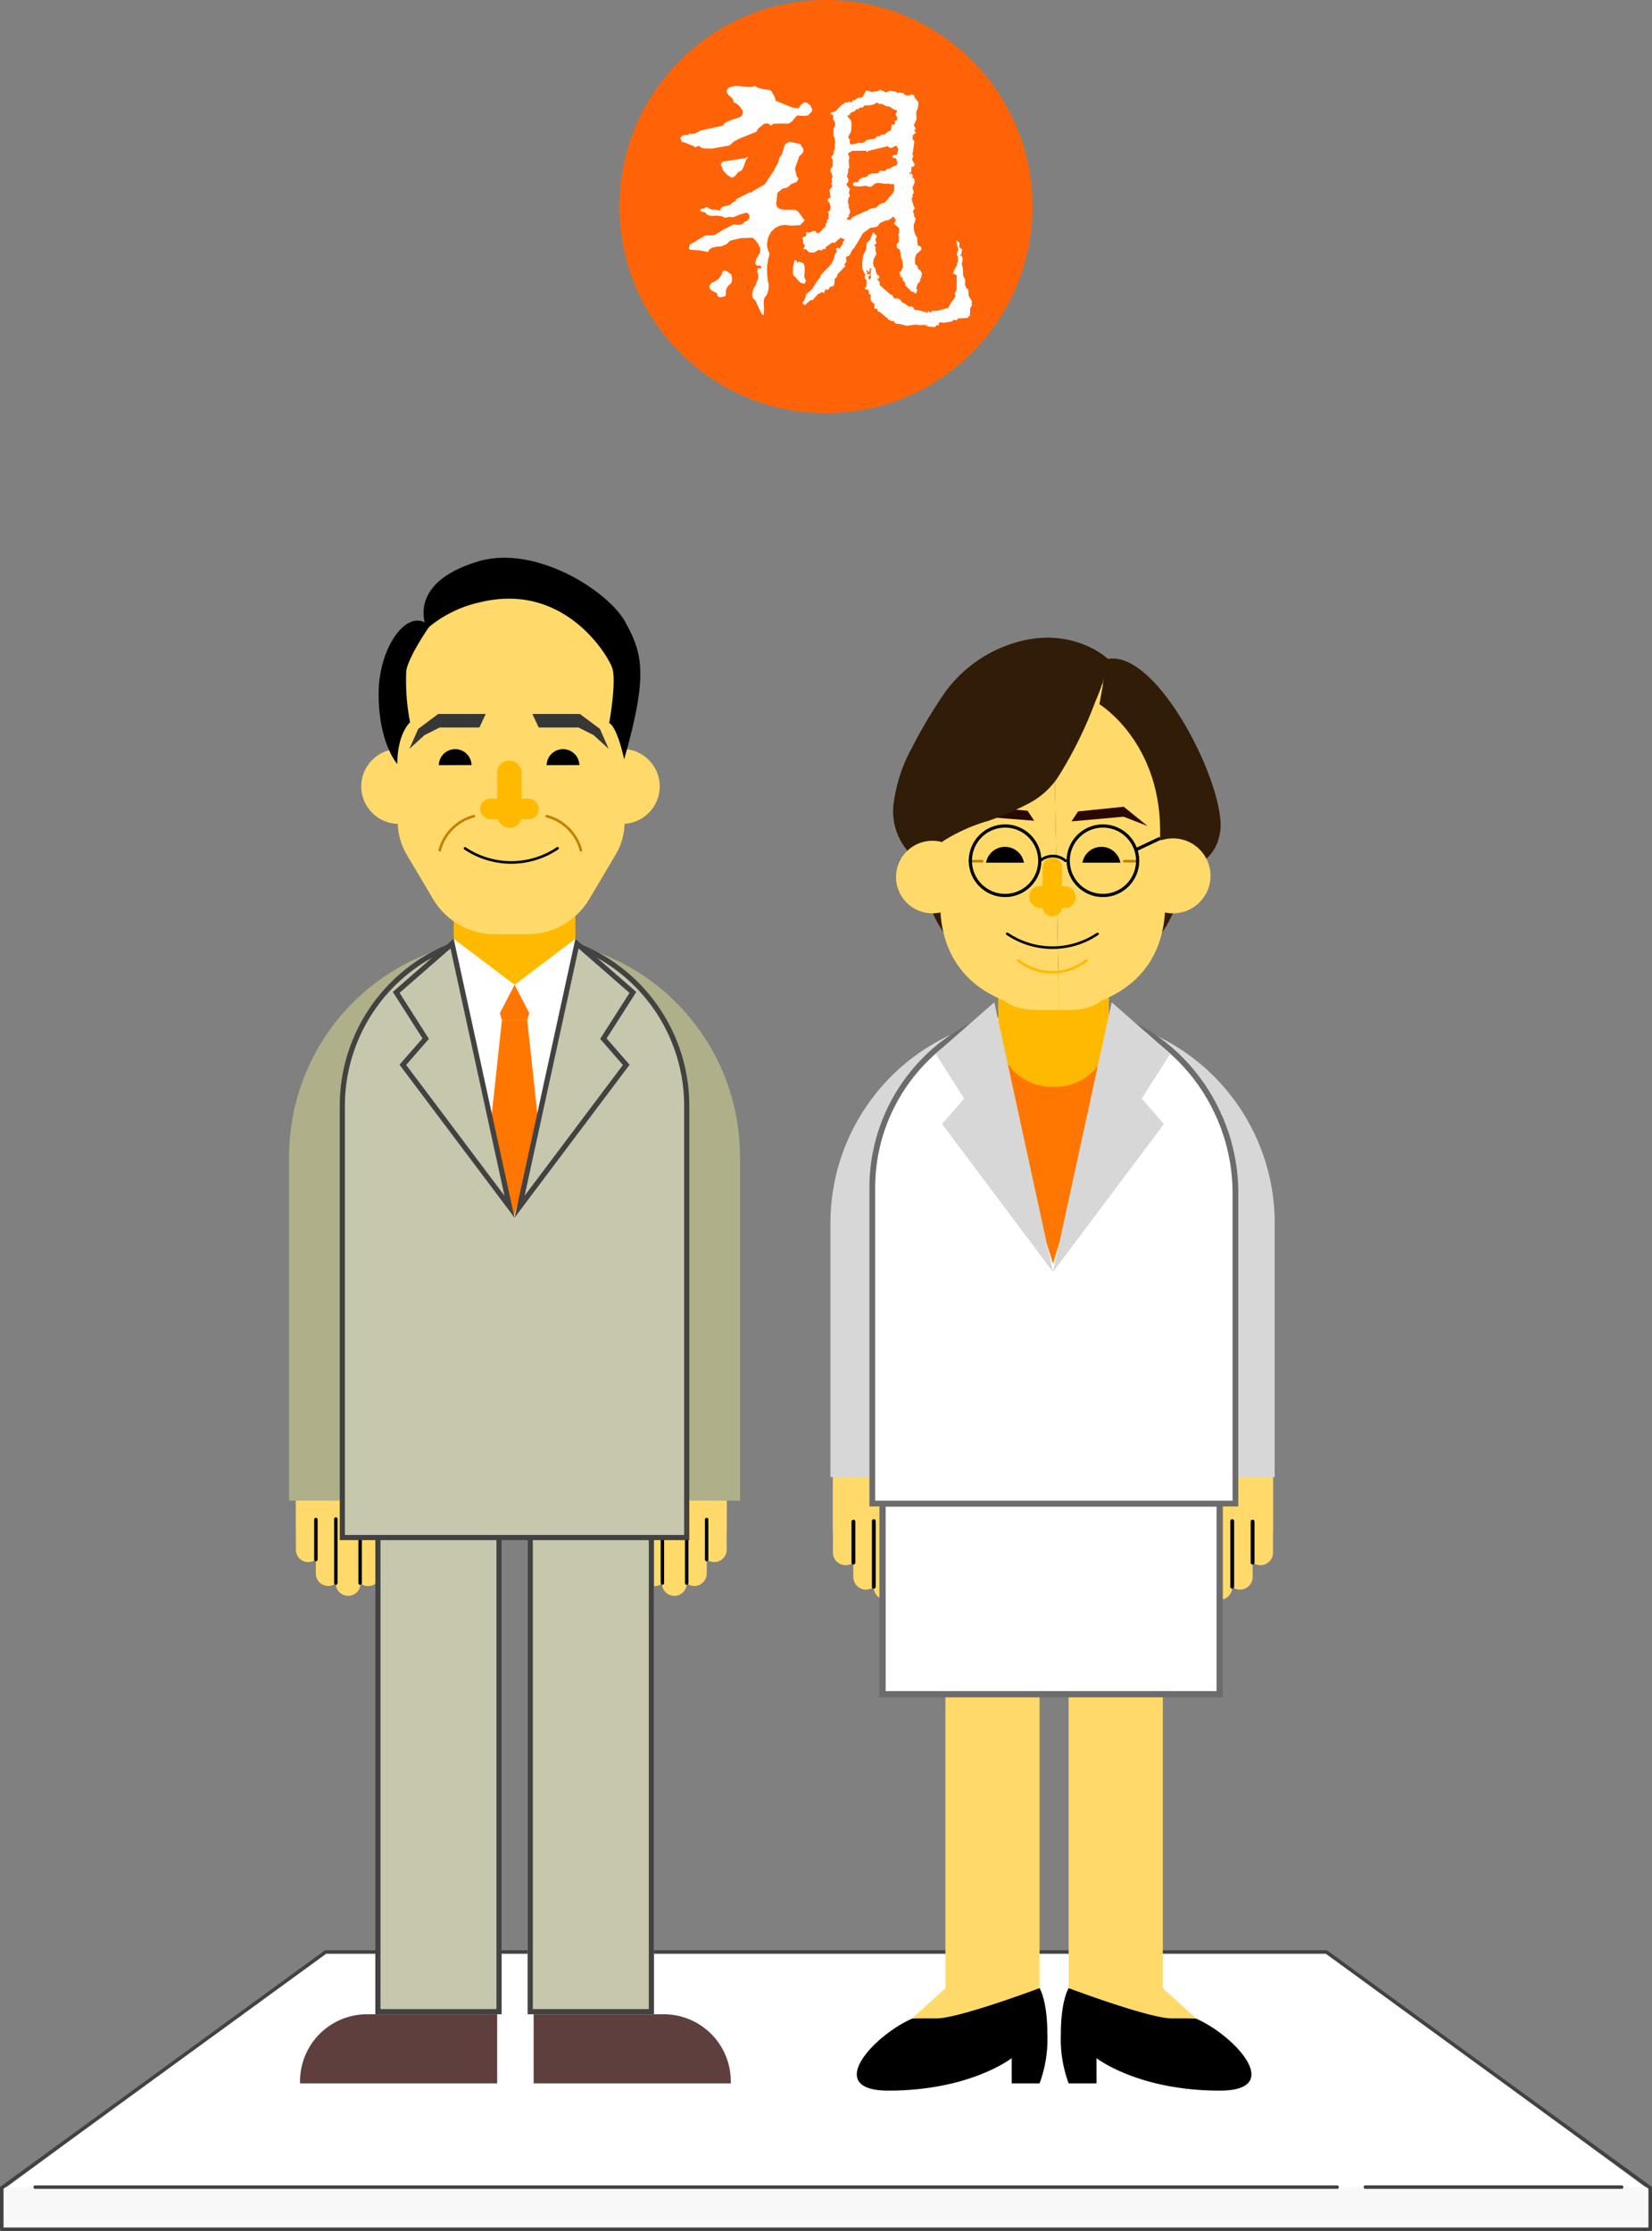 <svg xmlns="http://www.w3.org/2000/svg" width="160.002" height="216.001" viewBox="0 0 160.002 216.001">
  <rect x="0" y="0" width="160.002" height="216.001" fill="#808080" stroke="none"/>
  <g id="Song" transform="translate(-113.756 -319.301)">
    <g id="Group_9075" data-name="Group 9075">
      <circle id="Ellipse_742" data-name="Ellipse 742" cx="20" cy="20" r="20" transform="translate(173.756 319.301)" fill="#fe6407"/>
      <g id="Group_9075-2" data-name="Group 9075-2">
        <path id="path2906-7" d="M184.817,329.238l.209.036.353.3.339.5-.043.332-.238.231-1.189.4-.317.2-.159.231-2.148.461-.548.3-.411.05-.094-.065-.187.137-.5.058-.26.266.2.389h.151l.966.382.079.087.144.014.173-.115.166.014.151.151.252.072.836.014,1.665-.3.454-.4.62-.31,1.521-.612.209-.332.555-.447.367-.036.3.209.238-.173.851-.021.6.015.332-.216.49-.577.764.036.288-.036.425-.425v-.18l-.173-.375-.411-.3-.18.015-.368.267-.187.3-.584-.058-1.636-.67-.1-.4-.324-.541-.159-.1-.634-.086-.5-.13-.31-.18-.281.093-.649-.029-.98-.065-.461.108-.231.123-.122.238.036.209.159.216.2.159.223.238.072.31Z" fill="#fff"/>
        <path id="path2908-4" d="M183.562,335.221l.159-.267,2.271-.353.137-.108.065.079-.18.188-.238.7-.209.367-.31.123-.325.425-.3.123-.433-.252-.418-.476Z" fill="#fff"/>
        <path id="path2910-0" d="M184.42,339.164l.44-.36h.166v-.2l1.341-.678.187.022.144-.166,1.117-.62.793-1.182.555-1.024.079-.418.223-.231.324-1.038.411-.245,1.074.223.274.476.029.245-.151.231-.267.238-.411,1.19.18.786.166.194-.187.317-.555.216-.281.288-.555.151-.461.389-.123,1.117.108.281.267.18.382.05h.8l.346.043.252.173.6.836-.447.461-.887.036-.562-.072-.49.065-.454.224-.4.367-.281.533-.123.606.029.411.216.6-.152.613-.094.656.014.678.072.692.087.375-.029.447-.166.512-.224.281-.079.4.043.714-.043.6-.195-.159-.317-.656-.3-.649-.259-.245-.043-.339.1-.469.231-.411.252-.685.007-.368-.094-.245.065-.4.245.123.087-.238-.137-.079h-.281l-.18-.18.072-.418.4-.678.014-.425-.187-.389-.281-.382-.259-.238-1.19.043-1,.245-.317.317-.5.223-.526.043-.418.093-.245.173-.123.245-.771-.152-.915-.065-.159-.079.036-.389,1.514-.9.937-.065.843-.526.98-.49.577.043.368-.137.13-.18.2-.05.245-.252.029-.252-.108-.209-.194-.115-.642.194-.634.252-.375-.029-.433.086-.245-.13-.5-.079-.562.029-.3-.065-.216-.152-.087-.122-.461-.1V339.6l.087-.094.3-.029.173-.144.533.26.541.014.115.065h.166l.065-.216.187-.159.663-.137Z" fill="#fff"/>
        <path id="path2912-9" d="M182.452,346.978l.245-.31.18-.051.5-.332.281-.418.1-.3.137-.087.2.043.5.361.072.461-.087.36-.187.187-.173.159-.159.375-.014.461-.093.115-.49.087-.159-.072-.086-.13v-.166l-.26-.152-.245-.115-.209-.187-.05-.288Z" fill="#fff"/>
        <path id="path2914-4" d="M202.319,328.554l-.3-.115-.2.115-.368-.014-.187-.216-.425-.072-.144.072-.108-.123-.627-.108-.418.144-.541-.26-.166.13-.627.094-.57-.13-.332.62-.526.123-.274.209-.18-.043-.022.18-.166.058L196,329.11l-.094.108-.216-.014-.382.223-.634.649-.418.122-.065.094.072.094.187.043v.432l.173.253.014.36-.144.231-.007.742.115.259v.238l.065.137-.058.13-.007.512-.087.2v.281l-.231.252-.014.108.13.151-.014.743-.173.18-.05.187.231.5-.043.238-.051.087.051.2v.115l-.094.108.014.065.122.072-.058.187-.245.31.115.7-.173.137-.065-.065-.05.267.173.187.115.433-.065.31-.187.151-.007.065.079.094-.029.5-.173.159.058.13-.18.274.079.108-.231.209-.36.4-.187.108-.137-.007-.123-.2-.166-.007-.476.173-.281-.072.022.317-.166.158-.1-.014-.115.166.094.267-.014.223.144.115v.187l-.13.231.274.014.281.3.468.036.476-.267.223.058.3-.18.122.079.043-.238.62-.426.245.022.541-.49.267.1.137.043-.05.2-.13.014.043.187-.26.353-.007.173-.173-.087h-.166l-.123.123.123.144-.065.18-.159.238-.029.274-.281.606-1.053,1.1-.007.173-.252.274-.577.908-.584.5-.029.26-.094.253-.2.3.223.216.533-.476.231-.029.54-.6.238-.065.014-.13.3.122.187-.433.079.159.18-.094.166-.245.238-.021.152-.18.05-.577.2-.166.065-.267.764-.793-.108-.173.2-.231-.029-.375.036-.144.281-.079.26-.512.3-.353v-.115l.08-.036.685-1.168.7-.5.692-.13.245-.339.548-.26h.187l.389-.2.072-.151.173.029.187.368-.159.151-.007.13.461.411.014.476-.108.151.065.173.014.512-.231.3.058.324.238.13.13.44-.036.18.173.468.05.5.043.144-.166.223v.159l-.2.079.108.476.18.058.029.266.274.3-.072.13.656.685.209-.007.1.159.151-.022.022-.159.079-.137-.115-.108.115-.447.3-.389-.065-.079.144-.231.058-.36-.209-.382-.137.007-.094-.389-.159-.065-.079-.2v-.44l.151-.418.231-.18.238-.231.007-.18-.18-.2h-.152l-.065-.332v-.425l-.2-.325-.137-.483v-.5l.137-.346.036-.209-.18-.324.043-.065-.122-.337.2-.317-.115-.13-.216-.779.13-.18-.058-.122.144-.3-.13-.447.224-.555-.094-.4-.079.043-.079-.072.072-.173-.151-.231-.2.065v-.094l.173-.072.05-.6.13.094.2-.223-.288-.49.072-.266.079-.043-.108-.166.187-1.29-.187-.267.043-.353.3-.238-.193-.183.072-.043.087-.18-.18-.31.26-.577-.029-.706.173-.425.058-.5-.4-.5-.007-.166Zm-6.488,1.99.339.418.058.339-.043.728-.245.447v.238l.137.079-.022.346.13.158.793-.173.216.043.245-.086.224-.2.382-.094.4-.029.281-.267.223.007.173-.159.3-.021.4-.317.173-.029.087-.245.014-.367h.31l.058-.231-.1-.065.288-.173v-.2l-.159-.367.13-.2-.022-.2-.187.022-.562-.346h-.216l-.459-.245-.3.021-.094-.115-.173-.022-.13.137-.476.13h-.5l-.216.216-.252-.021-.094.151-.324.058-.043.159-.209.036-.3.187v.2l-.151-.072-.087.115Zm.036,3.619.426-.26,1.348-.014.094.159.108-.137,1.881-.454.209.159.3-.029.173-.159.231.043.05.187.094.051-.173.6-.3.007-.137.122.05.166.137-.029.2.087.13.425-.087.18-.786.382h-.159l-.173.2-.512-.022-.159.26-.656.007-.043.058-.274.072-.036.144-.288.1h-.18l-.389.231-.058.245h-.382l-.166.166.115.194.519.058.627-.072.325.087.2.014.231-.194.115-.108.281-.086.916.108.1-.065.187.087.4-.014-.007.67-.187.31-.728.829h-.187l-.123.1-.144.021-.389.375-.389.029-.339.144-.087.137-.166-.007-1.312.613-.187.245-.2.007-.18-.115.245-.209-.022-.18.13-.137-.014-.368-.115-.159v-.375l-.087-.1.072-.519.144-.151-.115-.3.108-.382-.317-.361.007-.187.13-.108.043-.231-.159-.332L195.9,336l.014-.353.1-.108-.07-.775.072-.079-.007-.173-.137-.346Z" fill="#fff" fill-rule="evenodd"/>
        <path id="path2916-8" d="M190.721,344.485l.187.065.087.223.13-.151.447.166.115.3v.562l-.036.454.173.411-.144.252-.353-.072-.325-.3-.216-.281-.173-.123-.068-.273.029-.627.079-.353.065-.252Z" fill="#fff"/>
        <path id="path2918-8" d="M206.414,343.922l.115.209v.569l-.094.108v.173l-.26.476-.094.317.079.072h.137l.144.209-.022.13-.007,1.153-.2.447.108.18-.346.483-.389.663-1.067.281h-.5l-.036.144-.137.029-.087-.115-.166-.043v.187l-.173-.014-.014-.13-.238.05-.18-.115-.663-.094-.1-.209-.187-.13-.252.029-.433-.3-.231-.115-.159-.224-.288-.159-.3.022-.238-.368-.094.007-1.088-.944v-.3l-.281-.31h.2l.05-.26-.2-.123-.123-.252-.065-.389-.152-.144-.072-.382.094-.425.231-.4-.1-.49.05-.187-.166-.187.238-.2-.122-.36.144-.346-.368-.368-.275.731-.353.324-.043.634-.274.526-.1.678.007.656.3.613-.058.065v.245l.159.152.007.627-.18.18.115.13.137-.014.166.13-.029.274.216.115-.065.346.123.317.3.238-.043.375.079.087.058-.065.18.115.036.223.13-.021.728.606.115.036.029.18.058-.029.187.058-.007.094.288-.029.2.267.425.029.663.173.858-.115.375.065.512-.05.043.108.166-.108.007.166.728.057.18-.173.231.007-.022-.18.123-.115.375.043.807-.13.137-.152.317.043.13-.18.915-.043.115-.187.13.036-.05-.166.043-.173v-.425l.18-.3-.036-.159.043-.238-.317-.519-.051-.634-.159-.086-.159-.389.036-.454-.216-.425-.014-.642-.108-.461L207,344.4l-.1-.361-.123.015-.05-.1.159-.029v-.281l.079-.18-.3-.224.014-.461-.332-.223.216.908-.151.461Zm-8.777,1.651.137-.151.065.216h.13l-.029-.159.166-.259.065.159-.1.13.072.159-.1.065.094.152-.065.115.058.152-.209.281-.079-.389L198,346l.029-.122-.022-.072-.3.072.058-.216-.123-.086Z" fill="#fff" fill-rule="evenodd"/>
      </g>
    </g>
    <g id="Group_8994" data-name="Group 8994">
      <g id="Path_2801" data-name="Path 2801">
        <path id="Path_2863" data-name="Path 2863" d="M145.291,508.3h96.925l31.366,23.1H113.927Z" fill="#fff"/>
      </g>
      <g id="Rectangle_1361" data-name="Rectangle 1361">
        <rect id="Rectangle_1396" data-name="Rectangle 1396" width="159.654" height="4.076" transform="translate(113.926 531.055)" fill="#f8f8f8"/>
      </g>
      <g id="Group_8257" data-name="Group 8257">
        <path id="Path_2864" data-name="Path 2864" d="M273.581,535.3H113.927a.169.169,0,0,1-.171-.167h0V531.1a.17.17,0,0,1,.139-.165l31.3-22.782a.171.171,0,0,1,.1-.033H242.22a.169.169,0,0,1,.1.033l31.3,22.782a.166.166,0,0,1,.138.165v4.029a.168.168,0,0,1-.168.168h-.009ZM114.1,534.966H273.413V531.21l-31.25-22.75H145.349L114.1,531.21Z" fill="#424242"/>
      </g>
      <g id="Group_8258" data-name="Group 8258">
        <path id="Path_2865" data-name="Path 2865" d="M243.257,531.225H117.164a.17.17,0,0,1-.171-.169h0a.17.17,0,0,1,.17-.17H243.257a.17.17,0,0,1,.17.17h0a.17.17,0,0,1-.17.17h0Z" fill="#424242"/>
      </g>
      <g id="Group_8259" data-name="Group 8259">
        <path id="Path_2866" data-name="Path 2866" d="M270.814,531.225H246a.17.17,0,1,1,0-.34h24.817a.17.17,0,0,1,.171.169h0a.171.171,0,0,1-.171.17Z" fill="#424242"/>
      </g>
    </g>
    <path id="Rectangle_1724" data-name="Rectangle 1724" d="M184.533,521.012H165.442v-6.693h12.6a6.493,6.493,0,0,1,6.493,6.493v.2Z" fill="#5e3f3e"/>
    <g id="Group_9000" data-name="Group 9000">
      <g id="Group_8996" data-name="Group 8996">
        <g id="Group_8995" data-name="Group 8995">
          <path id="Path_2966" data-name="Path 2966" d="M184.134,467.287v-5.225a5.241,5.241,0,0,0-1.259-3.558,4.823,4.823,0,0,0-3.688-1.485,4.611,4.611,0,0,0-4.8,4.365,25.568,25.568,0,0,1-1.5,4.917v.009a.688.688,0,0,0,.035.568.719.719,0,0,0,.472.354,1.9,1.9,0,0,0,.437.054,1.962,1.962,0,0,0,1.784-1.466l.324-.89v6.734a1.2,1.2,0,1,0,2.4,0v-2.973a2.3,2.3,0,0,1,2.668.022,1.2,1.2,0,0,1,1.933-.231A1.2,1.2,0,0,0,184.134,467.287Z" fill="#ffda6a"/>
          <path id="Path_2967" data-name="Path 2967" d="M177.135,472.853a1.193,1.193,0,0,0,.735-.251v.007a1.2,1.2,0,0,0,2.4,0V472.6a1.2,1.2,0,0,0,1.934-.943v-1.367a1.2,1.2,0,0,0,1.933-.943v-7.291" fill="#ffda6a"/>
          <path id="Path_2968" data-name="Path 2968" d="M183.669,462.058v7.291a.735.735,0,0,1-1.469,0v-3.5a.232.232,0,0,0-.464,0v5.811a.735.735,0,0,1-1.47,0v-5.811a.232.232,0,0,0-.464,0v6.761a.735.735,0,0,1-1.469,0v-6.761a.232.232,0,0,0-.464,0v5.811a.734.734,0,0,1-.735.732" fill="#ffda6a"/>
          <rect id="Rectangle_1725" data-name="Rectangle 1725" width="1.933" height="3.639" transform="translate(178.334 467.328)" fill="#ffda6a"/>
        </g>
        <line id="Line_57" data-name="Line 57" y2="6.204" transform="translate(177.912 466.369)" fill="none" stroke="#000" stroke-linecap="round" stroke-linejoin="round" stroke-width="0.333"/>
        <line id="Line_58" data-name="Line 58" y2="6.204" transform="translate(180.265 466.369)" fill="none" stroke="#000" stroke-linecap="round" stroke-linejoin="round" stroke-width="0.333"/>
        <line id="Line_59" data-name="Line 59" y2="3.874" transform="translate(182.196 466.418)" fill="none" stroke="#000" stroke-linecap="round" stroke-linejoin="round" stroke-width="0.333"/>
      </g>
      <g id="Group_8998" data-name="Group 8998">
        <g id="Group_8997" data-name="Group 8997">
          <path id="Path_2969" data-name="Path 2969" d="M143.613,468.476a1.2,1.2,0,0,1,1.934.231,1.2,1.2,0,0,1,1.933.231,1.2,1.2,0,0,0,.735-.253v2.973a1.2,1.2,0,1,0,2.4,0v-6.734l.324.89a1.964,1.964,0,0,0,1.784,1.466,1.9,1.9,0,0,0,.438-.054.714.714,0,0,0,.472-.354.688.688,0,0,0,.034-.568V466.3a25.569,25.569,0,0,1-1.5-4.917,4.611,4.611,0,0,0-4.8-4.365,4.827,4.827,0,0,0-3.689,1.485,5.251,5.251,0,0,0-1.259,3.558v5.225A1.2,1.2,0,0,0,143.613,468.476Z" fill="#ffda6a"/>
          <path id="Path_2970" data-name="Path 2970" d="M149.412,472.853a1.2,1.2,0,0,1-.734-.251v.007a1.2,1.2,0,0,1-2.4,0V472.6a1.2,1.2,0,0,1-1.933-.943v-1.367a1.2,1.2,0,0,1-1.934-.943v-7.291" fill="#ffda6a"/>
          <path id="Path_2971" data-name="Path 2971" d="M142.878,462.058v7.291a.735.735,0,0,0,1.47,0v-3.5a.232.232,0,0,1,.464,0v5.811a.735.735,0,1,0,1.469,0v-5.811a.232.232,0,0,1,.464,0v6.761a.735.735,0,0,0,1.47,0v-6.761a.232.232,0,0,1,.464,0v5.811a.733.733,0,0,0,.734.732h0" fill="#ffda6a"/>
          <rect id="Rectangle_1726" data-name="Rectangle 1726" width="1.933" height="3.639" transform="translate(146.281 467.328)" fill="#ffda6a"/>
        </g>
        <line id="Line_60" data-name="Line 60" y2="6.204" transform="translate(148.636 466.369)" fill="none" stroke="#000" stroke-linecap="round" stroke-linejoin="round" stroke-width="0.333"/>
        <line id="Line_61" data-name="Line 61" y2="6.204" transform="translate(146.283 466.369)" fill="none" stroke="#000" stroke-linecap="round" stroke-linejoin="round" stroke-width="0.333"/>
        <line id="Line_62" data-name="Line 62" y2="3.874" transform="translate(144.352 466.418)" fill="none" stroke="#000" stroke-linecap="round" stroke-linejoin="round" stroke-width="0.333"/>
      </g>
      <g id="Group_8999" data-name="Group 8999">
        <path id="Rectangle_1727" data-name="Rectangle 1727" d="M162.849,410.194h1.485a21.093,21.093,0,0,1,21.092,21.093v33.307h-43.67V431.287A21.093,21.093,0,0,1,162.849,410.194Z" fill="#afaf8a"/>
      </g>
      <g id="Rectangle_1728" data-name="Rectangle 1728">
        <rect id="Rectangle_1952" data-name="Rectangle 1952" width="12.23" height="51.043" transform="translate(150.109 463.276)" fill="#c7c7ad"/>
        <rect id="Rectangle_1953" data-name="Rectangle 1953" width="11.73" height="50.543" transform="translate(150.359 463.526)" fill="none" stroke="#424242" stroke-miterlimit="10" stroke-width="0.5"/>
      </g>
      <g id="Rectangle_1729" data-name="Rectangle 1729">
        <rect id="Rectangle_1954" data-name="Rectangle 1954" width="12.23" height="51.043" transform="translate(164.863 463.276)" fill="#c7c7ad"/>
        <rect id="Rectangle_1955" data-name="Rectangle 1955" width="11.73" height="50.543" transform="translate(165.113 463.526)" fill="none" stroke="#424242" stroke-miterlimit="10" stroke-width="0.5"/>
      </g>
      <g id="Path_2972" data-name="Path 2972">
        <path id="Path_6343" data-name="Path 6343" d="M180.268,468.164H146.911V426.33a16.679,16.679,0,0,1,33.357,0Z" fill="#c7c7ad"/>
        <path id="Path_6344" data-name="Path 6344" d="M163.59,409.972a16.394,16.394,0,0,0-16.429,16.358v41.584h32.857V426.33a16.394,16.394,0,0,0-16.428-16.358m0-.5a16.892,16.892,0,0,1,16.928,16.858v42.084H146.661V426.33A16.894,16.894,0,0,1,163.59,409.472Z" fill="#424242"/>
      </g>
      <rect id="Rectangle_1730" data-name="Rectangle 1730" width="11.787" height="18.094" transform="translate(157.698 404.292)" fill="#ffba00"/>
      <path id="Path_2973" data-name="Path 2973" d="M155.262,413.473l8.328,1.17,8.328-1.17L163.59,437.2Z" fill="#fff"/>
      <path id="Path_2974" data-name="Path 2974" d="M164.817,418.06h-2.448l-1.035-3.4h4.518Z" fill="#f70"/>
      <path id="Path_2975" data-name="Path 2975" d="M162.37,418.063h2.448l1.141,10.545-2.463,8.6-2.275-8.516Z" fill="#f70"/>
      <ellipse id="Ellipse_427" data-name="Ellipse 427" cx="3.645" cy="3.63" rx="3.645" ry="3.63" transform="translate(148.742 391.81)" fill="#ffda6a"/>
      <ellipse id="Ellipse_428" data-name="Ellipse 428" cx="3.645" cy="3.63" rx="3.645" ry="3.63" transform="translate(170.364 391.81)" fill="#ffda6a"/>
      <path id="Path_2976" data-name="Path 2976" d="M164.779,409.757H161.77a6.965,6.965,0,0,1-6.015-3.321l-2.6-4.382a6.158,6.158,0,0,1-.87-3.15V386.95c0-5.674,4.944-10.316,10.98-10.316h0c6.04,0,10.983,4.644,10.984,10.32v11.953a6.156,6.156,0,0,1-.87,3.146l-2.6,4.383A6.967,6.967,0,0,1,164.779,409.757Z" fill="#ffda6a"/>
      <path id="Path_2977" data-name="Path 2977" d="M155.1,380.181s-2.21-4.359,4.956-6.519c5.562-1.677,12.645,2.879,14.27,5.879s2.259,4.955-.119,13.274c0,0-.646-3.1-1.449-3.506,0,0,.742-4.088.284-5.369s-4.689-8.307-12.79-6.327A11.716,11.716,0,0,0,155.1,380.181Z"/>
      <path id="Path_2978" data-name="Path 2978" d="M155.373,379.911s-1.99,2.826-2.265,4.308a20.6,20.6,0,0,0,.365,5.012s-1.236,1.078-1.236,4.045c0,0-1.855-2.052-1.806-6.947C150.473,381.873,153.3,377.941,155.373,379.911Z"/>
      <path id="Path_2979" data-name="Path 2979" d="M165.32,388.424h4.6l1.94,1.449.849,1.932-1.455-1.328-1.476-.743h-3.85" fill="#373737"/>
      <path id="Path_2980" data-name="Path 2980" d="M160.8,388.424h-4.6l-1.94,1.449-.849,1.932,1.455-1.328,1.476-.743h3.85" fill="#373737"/>
      <path id="Path_2981" data-name="Path 2981" d="M156.258,393.383a1.585,1.585,0,0,1,3.169-.009"/>
      <path id="Path_2982" data-name="Path 2982" d="M166.7,393.383a1.585,1.585,0,0,1,3.169-.009"/>
      <rect id="Rectangle_1731" data-name="Rectangle 1731" width="5.682" height="1.996" rx="0.968" transform="translate(160.264 396.623)" fill="#ffba00"/>
      <rect id="Rectangle_1732" data-name="Rectangle 1732" width="2.376" height="6.51" rx="1.148" transform="translate(161.911 392.948)" fill="#ffba00"/>
      <g id="Path_2983" data-name="Path 2983">
        <path id="Path_6345" data-name="Path 6345" d="M165.984,418.714l-2.074-4,5.524-4.171,2.152,2.9Z" fill="#fff"/>
        <path id="Path_6346" data-name="Path 6346" d="M169.384,410.9l-5.155,3.892,1.825,3.516,5.2-4.89-1.868-2.518m.1-.7,2.434,3.28-6,5.649-2.324-4.479Z" fill="#fff"/>
      </g>
      <g id="Path_2984" data-name="Path 2984">
        <path id="Path_6347" data-name="Path 6347" d="M161.2,418.714l-5.6-5.27,2.152-2.9,5.524,4.171Z" fill="#fff"/>
        <path id="Path_6348" data-name="Path 6348" d="M157.8,410.9l-1.869,2.518,5.2,4.89,1.825-3.516L157.8,410.9m-.1-.7,5.893,4.45-2.324,4.479-6-5.649Z" fill="#fff"/>
      </g>
      <g id="Path_2985" data-name="Path 2985">
        <path id="Path_6349" data-name="Path 6349" d="M163.1,436.137,152.772,422.4l2.091-2.393.123-.142-.1-.157-2.757-4.322,5.416-4.723Z" fill="#c7c7ad"/>
        <path id="Path_6350" data-name="Path 6350" d="M157.39,411.127l-4.935,4.3,2.641,4.14.2.316-.246.282-1.957,2.241,9.521,12.661-5.225-23.944m.308-.933,5.894,27.008-11.141-14.815,2.223-2.547-2.872-4.5Z" fill="#424242"/>
      </g>
      <g id="Path_2986" data-name="Path 2986">
        <path id="Path_6351" data-name="Path 6351" d="M164.078,436.137l5.559-25.476,5.416,4.723-2.757,4.322-.1.157.123.142,2.091,2.393Z" fill="#c7c7ad"/>
        <path id="Path_6352" data-name="Path 6352" d="M169.791,411.127l-5.225,23.945,9.521-12.662-1.957-2.241-.246-.282.2-.316,2.642-4.14-4.936-4.3m-.308-.933,5.9,5.143-2.873,4.5,2.224,2.547L163.589,437.2Z" fill="#424242"/>
      </g>
      <path id="Path_2987" data-name="Path 2987" d="M167.757,401.432a8.034,8.034,0,0,1-8.962.009" fill="none" stroke="#000" stroke-linecap="round" stroke-linejoin="round" stroke-width="0.25"/>
      <path id="Path_2988" data-name="Path 2988" d="M166.7,398.32a4.649,4.649,0,0,1,3.319,3.3" fill="none" stroke="#c48000" stroke-linecap="round" stroke-linejoin="round" stroke-width="0.25"/>
      <path id="Path_2989" data-name="Path 2989" d="M159.665,398.32a4.653,4.653,0,0,0-3.319,3.3" fill="none" stroke="#c48000" stroke-linecap="round" stroke-linejoin="round" stroke-width="0.25"/>
    </g>
    <path id="Rectangle_1733" data-name="Rectangle 1733" d="M149.309,514.319h12.6v6.693H142.816v-.2A6.493,6.493,0,0,1,149.309,514.319Z" fill="#5e3f3e"/>
    <g id="Group_9084" data-name="Group 9084">
      <g id="Group_9015-2" data-name="Group 9015-2">
        <g id="Group_9014-2" data-name="Group 9014-2">
          <path id="Path_3010-2" data-name="Path 3010-2" d="M194.434,467.512v-5.354a5.38,5.38,0,0,1,1.285-3.645,4.922,4.922,0,0,1,3.769-1.523,4.717,4.717,0,0,1,4.9,4.472,26.289,26.289,0,0,0,1.533,5.037v.009a.7.7,0,0,1-.031.587.728.728,0,0,1-.483.361,1.866,1.866,0,0,1-.446.056,2.008,2.008,0,0,1-1.823-1.5l-.334-.913V472a1.227,1.227,0,0,1-2.454,0v-3.045a2.343,2.343,0,0,0-2.726.023,1.227,1.227,0,0,0-1.975-.238A1.226,1.226,0,0,1,194.434,467.512Z" fill="#ffda6a"/>
          <path id="Path_3011-2" data-name="Path 3011-2" d="M201.582,473.213a1.22,1.22,0,0,1-.75-.256v.006a1.227,1.227,0,0,1-2.454,0v-.011a1.226,1.226,0,0,1-1.974-.965v-1.4a1.228,1.228,0,0,1-1.975-.965v-7.473" fill="#ffda6a"/>
          <path id="Path_3012-2" data-name="Path 3012-2" d="M194.908,462.155v7.473a.751.751,0,0,0,1.5,0v-3.592a.237.237,0,1,1,.473-.007v5.96a.751.751,0,0,0,1.5,0v-5.953a.238.238,0,0,1,.475,0v6.925a.751.751,0,0,0,1.5,0v-6.925a.237.237,0,1,1,.473-.007v5.96a.752.752,0,0,0,.75.75" fill="#ffda6a"/>
          <rect id="Rectangle_1748-2" data-name="Rectangle 1748-2" width="1.975" height="3.729" transform="translate(198.383 467.553)" fill="#ffda6a"/>
        </g>
        <line id="Line_69-2" data-name="Line 69-2" y2="6.356" transform="translate(200.789 466.571)" fill="none" stroke="#000" stroke-linecap="round" stroke-linejoin="round" stroke-width="0.371"/>
        <line id="Line_70-2" data-name="Line 70-2" y2="6.356" transform="translate(198.386 466.571)" fill="none" stroke="#000" stroke-linecap="round" stroke-linejoin="round" stroke-width="0.371"/>
        <line id="Line_71-2" data-name="Line 71-2" y2="3.969" transform="translate(196.412 466.621)" fill="none" stroke="#000" stroke-linecap="round" stroke-linejoin="round" stroke-width="0.371"/>
      </g>
      <g id="Group_9017-2" data-name="Group 9017-2">
        <g id="Group_9016-2" data-name="Group 9016-2">
          <path id="Path_3013-2" data-name="Path 3013-2" d="M235.829,468.734a1.227,1.227,0,0,0-1.734-.069,1.207,1.207,0,0,0-.24.306,1.227,1.227,0,0,0-1.976.237,1.213,1.213,0,0,1-.749-.259v3.045a1.227,1.227,0,0,1-2.454,0v-6.9l-.335.912a2.009,2.009,0,0,1-1.822,1.5,1.92,1.92,0,0,1-.447-.056.733.733,0,0,1-.483-.361.707.707,0,0,1-.034-.583V466.5a26.221,26.221,0,0,0,1.534-5.037,4.716,4.716,0,0,1,4.9-4.472,4.922,4.922,0,0,1,3.769,1.523,5.382,5.382,0,0,1,1.287,3.645v5.354A1.229,1.229,0,0,1,235.829,468.734Z" fill="#ffda6a"/>
          <path id="Path_3014-2" data-name="Path 3014-2" d="M229.9,473.213a1.223,1.223,0,0,0,.751-.256v.006a1.227,1.227,0,0,0,2.454,0v-.011a1.227,1.227,0,0,0,1.974-.965v-1.4a1.226,1.226,0,0,0,1.975-.965v-7.473" fill="#ffda6a"/>
          <path id="Path_3015-2" data-name="Path 3015-2" d="M236.58,462.155v7.473a.751.751,0,0,1-1.5,0v-3.592a.237.237,0,1,0-.473-.007v5.96a.751.751,0,0,1-1.5,0v-5.953a.238.238,0,0,0-.474-.031v6.956a.75.75,0,1,1-1.5,0v-6.925a.238.238,0,0,0-.474-.031.159.159,0,0,0,0,.031v5.953a.752.752,0,0,1-.751.75" fill="#ffda6a"/>
          <rect id="Rectangle_1749-2" data-name="Rectangle 1749-2" width="1.975" height="3.729" transform="translate(231.129 467.553)" fill="#ffda6a"/>
        </g>
        <line id="Line_72-2" data-name="Line 72-2" y2="6.356" transform="translate(230.697 466.571)" fill="none" stroke="#000" stroke-linecap="round" stroke-linejoin="round" stroke-width="0.371"/>
        <line id="Line_73-2" data-name="Line 73-2" y2="6.356" transform="translate(233.101 466.571)" fill="none" stroke="#000" stroke-linecap="round" stroke-linejoin="round" stroke-width="0.371"/>
        <line id="Line_74-2" data-name="Line 74-2" y2="3.969" transform="translate(235.074 466.621)" fill="none" stroke="#000" stroke-linecap="round" stroke-linejoin="round" stroke-width="0.371"/>
      </g>
      <rect id="Rectangle_1750-2" data-name="Rectangle 1750-2" width="9.119" height="48.724" transform="translate(217.258 464.875)" fill="#ffda6a"/>
      <path id="Path_6353" data-name="Path 6353" d="M229.645,514.763l-3.268-2.974h-9.119l6.244,6.244" fill="#ffda6a"/>
      <path id="Path_6354" data-name="Path 6354" d="M217.258,511.79s-.753,1.189-.753,4.4a12.358,12.358,0,0,0,.753,4.821h2.7v-2.443s4,3.144,11.934,3.144c6.314,0,1.518-5.275-2.243-6.95-.117-.052-1.805-.039-2.4-.039C225.068,514.724,217.258,511.79,217.258,511.79Z"/>
      <rect id="Rectangle_1750-2-2" data-name="Rectangle 1750-2" width="9.119" height="48.724" transform="translate(205.323 464.875)" fill="#ffda6a"/>
      <path id="Path_6355" data-name="Path 6355" d="M202.055,514.763l3.268-2.974h9.119l-6.244,6.244" fill="#ffda6a"/>
      <path id="Path_6356" data-name="Path 6356" d="M214.442,511.79s.753,1.189.753,4.4a12.358,12.358,0,0,1-.753,4.821h-2.7v-2.443s-4.005,3.144-11.934,3.144c-6.314,0-1.518-5.275,2.243-6.95.117-.052,1.805-.039,2.4-.039C206.631,514.724,214.442,511.79,214.442,511.79Z"/>
      <rect id="Rectangle_1751-2" data-name="Rectangle 1751-2" width="32.657" height="18.458" transform="translate(199.233 464.875)" fill="#fff" stroke="#6c6c6c" stroke-miterlimit="10" stroke-width="0.607"/>
      <g id="Group_9020-2" data-name="Group 9020-2">
        <g id="Group_9019-2" data-name="Group 9019-2">
          <path id="Rectangle_1752-2" data-name="Rectangle 1752-2" d="M214.286,417.624h2.83a20.1,20.1,0,0,1,20.1,20.1h0v24.583H194.187V437.723a20.1,20.1,0,0,1,20.1-20.1Z" fill="#d7d7d7"/>
        </g>
      </g>
      <path id="Path_3016-2" data-name="Path 3016-2" d="M216.622,416.736c9.491.418,16.79,8.608,16.79,18.094v30.045H198.241V434.282a17.574,17.574,0,0,1,17.587-17.564C216.093,416.718,216.357,416.724,216.622,416.736Z" fill="#fff" stroke="#6c6c6c" stroke-miterlimit="10" stroke-width="0.558"/>
      <path id="Path_3018-2" data-name="Path 3018-2" d="M221.879,421.619H209.415l6.327,20.034Z" fill="#f70"/>
      <path id="Rectangle_1753-2" data-name="Rectangle 1753-2" d="M210.435,409.99H221.16v9.355a5.18,5.18,0,0,1-5.18,5.18h-.365a5.18,5.18,0,0,1-5.18-5.18h0V409.99Z" fill="#ffba00"/>
      <path id="Path_3027-2" data-name="Path 3027-2" d="M221.422,416.34l-5.682,26.111,10.742-14.323-2.144-2.462,2.77-4.35Z" fill="#d7d7d7"/>
      <path id="Path_3028-2" data-name="Path 3028-2" d="M210.061,416.34l5.682,26.111L205,428.128l2.144-2.462-2.77-4.35Z" fill="#d7d7d7"/>
    </g>
    <g id="Group_9325" data-name="Group 9325">
      <ellipse id="Ellipse_848" data-name="Ellipse 848" cx="12.506" cy="11.415" rx="12.506" ry="11.415" transform="translate(203.223 392.083)" fill="#301c07"/>
      <g id="Group_9323" data-name="Group 9323">
        <path id="Path_3020-2" data-name="Path 3020-2" d="M215.714,384.25h0c5.976,0,9.614,4.74,10.521,11.766l.343,9.871c.337,5.082-1.989,8.645-6.117,10.271-1.215.958-2.654.94-4.127.936h0" fill="#ffda6a"/>
        <path id="Path_3020-2-2" data-name="Path 3020-2" d="M216.334,417.094H215.1c-1.474,0-2.913.022-4.128-.936-4.128-1.626-6.454-5.189-6.117-10.271l.343-9.871c.907-7.026,4.545-11.766,10.521-11.766h0" fill="#ffda6a"/>
      </g>
      <path id="Path_6357" data-name="Path 6357" d="M220.239,387.482s6.194,3.772,5.87,12.987c0,0,1.213,2.677,2.631,2.677,1.319,0,2.84-1.043,3.193-3.3.653-4.17-5.97-17.689-10.912-16.741Z" fill="#301c07"/>
      <ellipse id="Ellipse_428-2" data-name="Ellipse 428" cx="3.64" cy="3.63" rx="3.64" ry="3.63" transform="translate(223.721 400.469)" fill="#ffda6a"/>
      <path id="Path_3023-2" data-name="Path 3023-2" d="M213.282,397.8l.642.964-5.051-.4-2.319.9,2.31-1.869" fill="#2a0800"/>
      <path id="Path_3025-2" data-name="Path 3025-2" d="M217.533,398.826l5.05-.453,2.319.905-2.31-1.869-4.417.453Z" fill="#2a0800"/>
      <path id="Path_3026-2" data-name="Path 3026-2" d="M222.267,402.828a1.866,1.866,0,0,0-3.674,0"/>
      <line id="Line_76-2" data-name="Line 76-2" x1="1.224" transform="translate(222.644 402.68)" fill="none" stroke="#c48000" stroke-linecap="round" stroke-linejoin="round" stroke-width="0.25"/>
      <path id="Path_3026-2-2" data-name="Path 3026-2" d="M212.932,402.828a1.867,1.867,0,0,0-3.675,0"/>
      <line id="Line_76-2-2" data-name="Line 76-2" x1="1.224" transform="translate(207.657 402.68)" fill="none" stroke="#c48000" stroke-linecap="round" stroke-linejoin="round" stroke-width="0.25"/>
      <path id="Path_3029-2" data-name="Path 3029-2" d="M211.311,409.71a7.813,7.813,0,0,0,8.745.009" fill="none" stroke="#000" stroke-linecap="round" stroke-linejoin="round" stroke-width="0.25"/>
      <g id="Group_9324" data-name="Group 9324">
        <g id="Group_9023-2" data-name="Group 9023-2">
          <path id="Rectangle_1754-2" data-name="Rectangle 1754-2" d="M.91,0H.974a.909.909,0,0,1,.909.909V4.721a.91.91,0,0,1-.91.91H.909A.909.909,0,0,1,0,4.722V.91A.91.91,0,0,1,.91,0Z" transform="translate(214.742 402.372)" fill="#ffba00"/>
        </g>
        <rect id="Rectangle_1755-2" data-name="Rectangle 1755-2" width="4.5" height="2.112" rx="1.022" transform="translate(213.433 405.099)" fill="#ffba00"/>
      </g>
      <path id="Path_6358" data-name="Path 6358" d="M219.827,387.267a39.832,39.832,0,0,1-3.594,7.27,7.672,7.672,0,0,1-2.815,2.538,28.518,28.518,0,0,1-3.955,1.706,16.683,16.683,0,0,0-4.319,1.931,15.17,15.17,0,0,0-1.841,1.5c-.658.591-1.249-.125-1.715-.619a5.891,5.891,0,0,1-1.264-4.6,15.248,15.248,0,0,1,1.718-5.227,48.891,48.891,0,0,1,2.828-4.824,12.949,12.949,0,0,1,5.1-4.586c6.785-3.325,11.055.708,11.056.709.4.391-.244,1.582-.38,2.02A20.8,20.8,0,0,1,219.827,387.267Z" fill="#301c07"/>
      <ellipse id="Ellipse_428-3" data-name="Ellipse 428" cx="3.523" cy="3.513" rx="3.523" ry="3.513" transform="translate(200.539 400.703)" fill="#ffda6a"/>
      <g id="Ellipse_849" data-name="Ellipse 849" transform="translate(217.058 399.117)" fill="none" stroke="#000" stroke-miterlimit="10" stroke-width="0.31">
        <circle cx="3.519" cy="3.519" r="3.519" stroke="none"/>
        <circle cx="3.519" cy="3.519" r="3.364" fill="none"/>
      </g>
      <g id="Ellipse_850" data-name="Ellipse 850" transform="translate(207.582 399.117)" fill="none" stroke="#000" stroke-miterlimit="10" stroke-width="0.31">
        <circle cx="3.519" cy="3.519" r="3.519" stroke="none"/>
        <circle cx="3.519" cy="3.519" r="3.364" fill="none"/>
      </g>
      <path id="Path_6359" data-name="Path 6359" d="M212.313,412.235a5.341,5.341,0,0,0,6.74,0" fill="none" stroke="#ffba00" stroke-miterlimit="10" stroke-width="0.25"/>
      <path id="Path_6360" data-name="Path 6360" d="M214.509,402.636a1.873,1.873,0,0,1,2.438,0" fill="none" stroke="#000" stroke-linecap="round" stroke-linejoin="round" stroke-width="0.262"/>
    </g>
    <line id="Line_349" data-name="Line 349" y1="1.127" x2="2.388" transform="translate(223.721 400.469)" fill="none" stroke="#000" stroke-miterlimit="10" stroke-width="0.31"/>
    <path id="Path_6361" data-name="Path 6361" d="M207.738,401.6" fill="none" stroke="#000" stroke-miterlimit="10" stroke-width="0.31"/>
  </g>
</svg>
